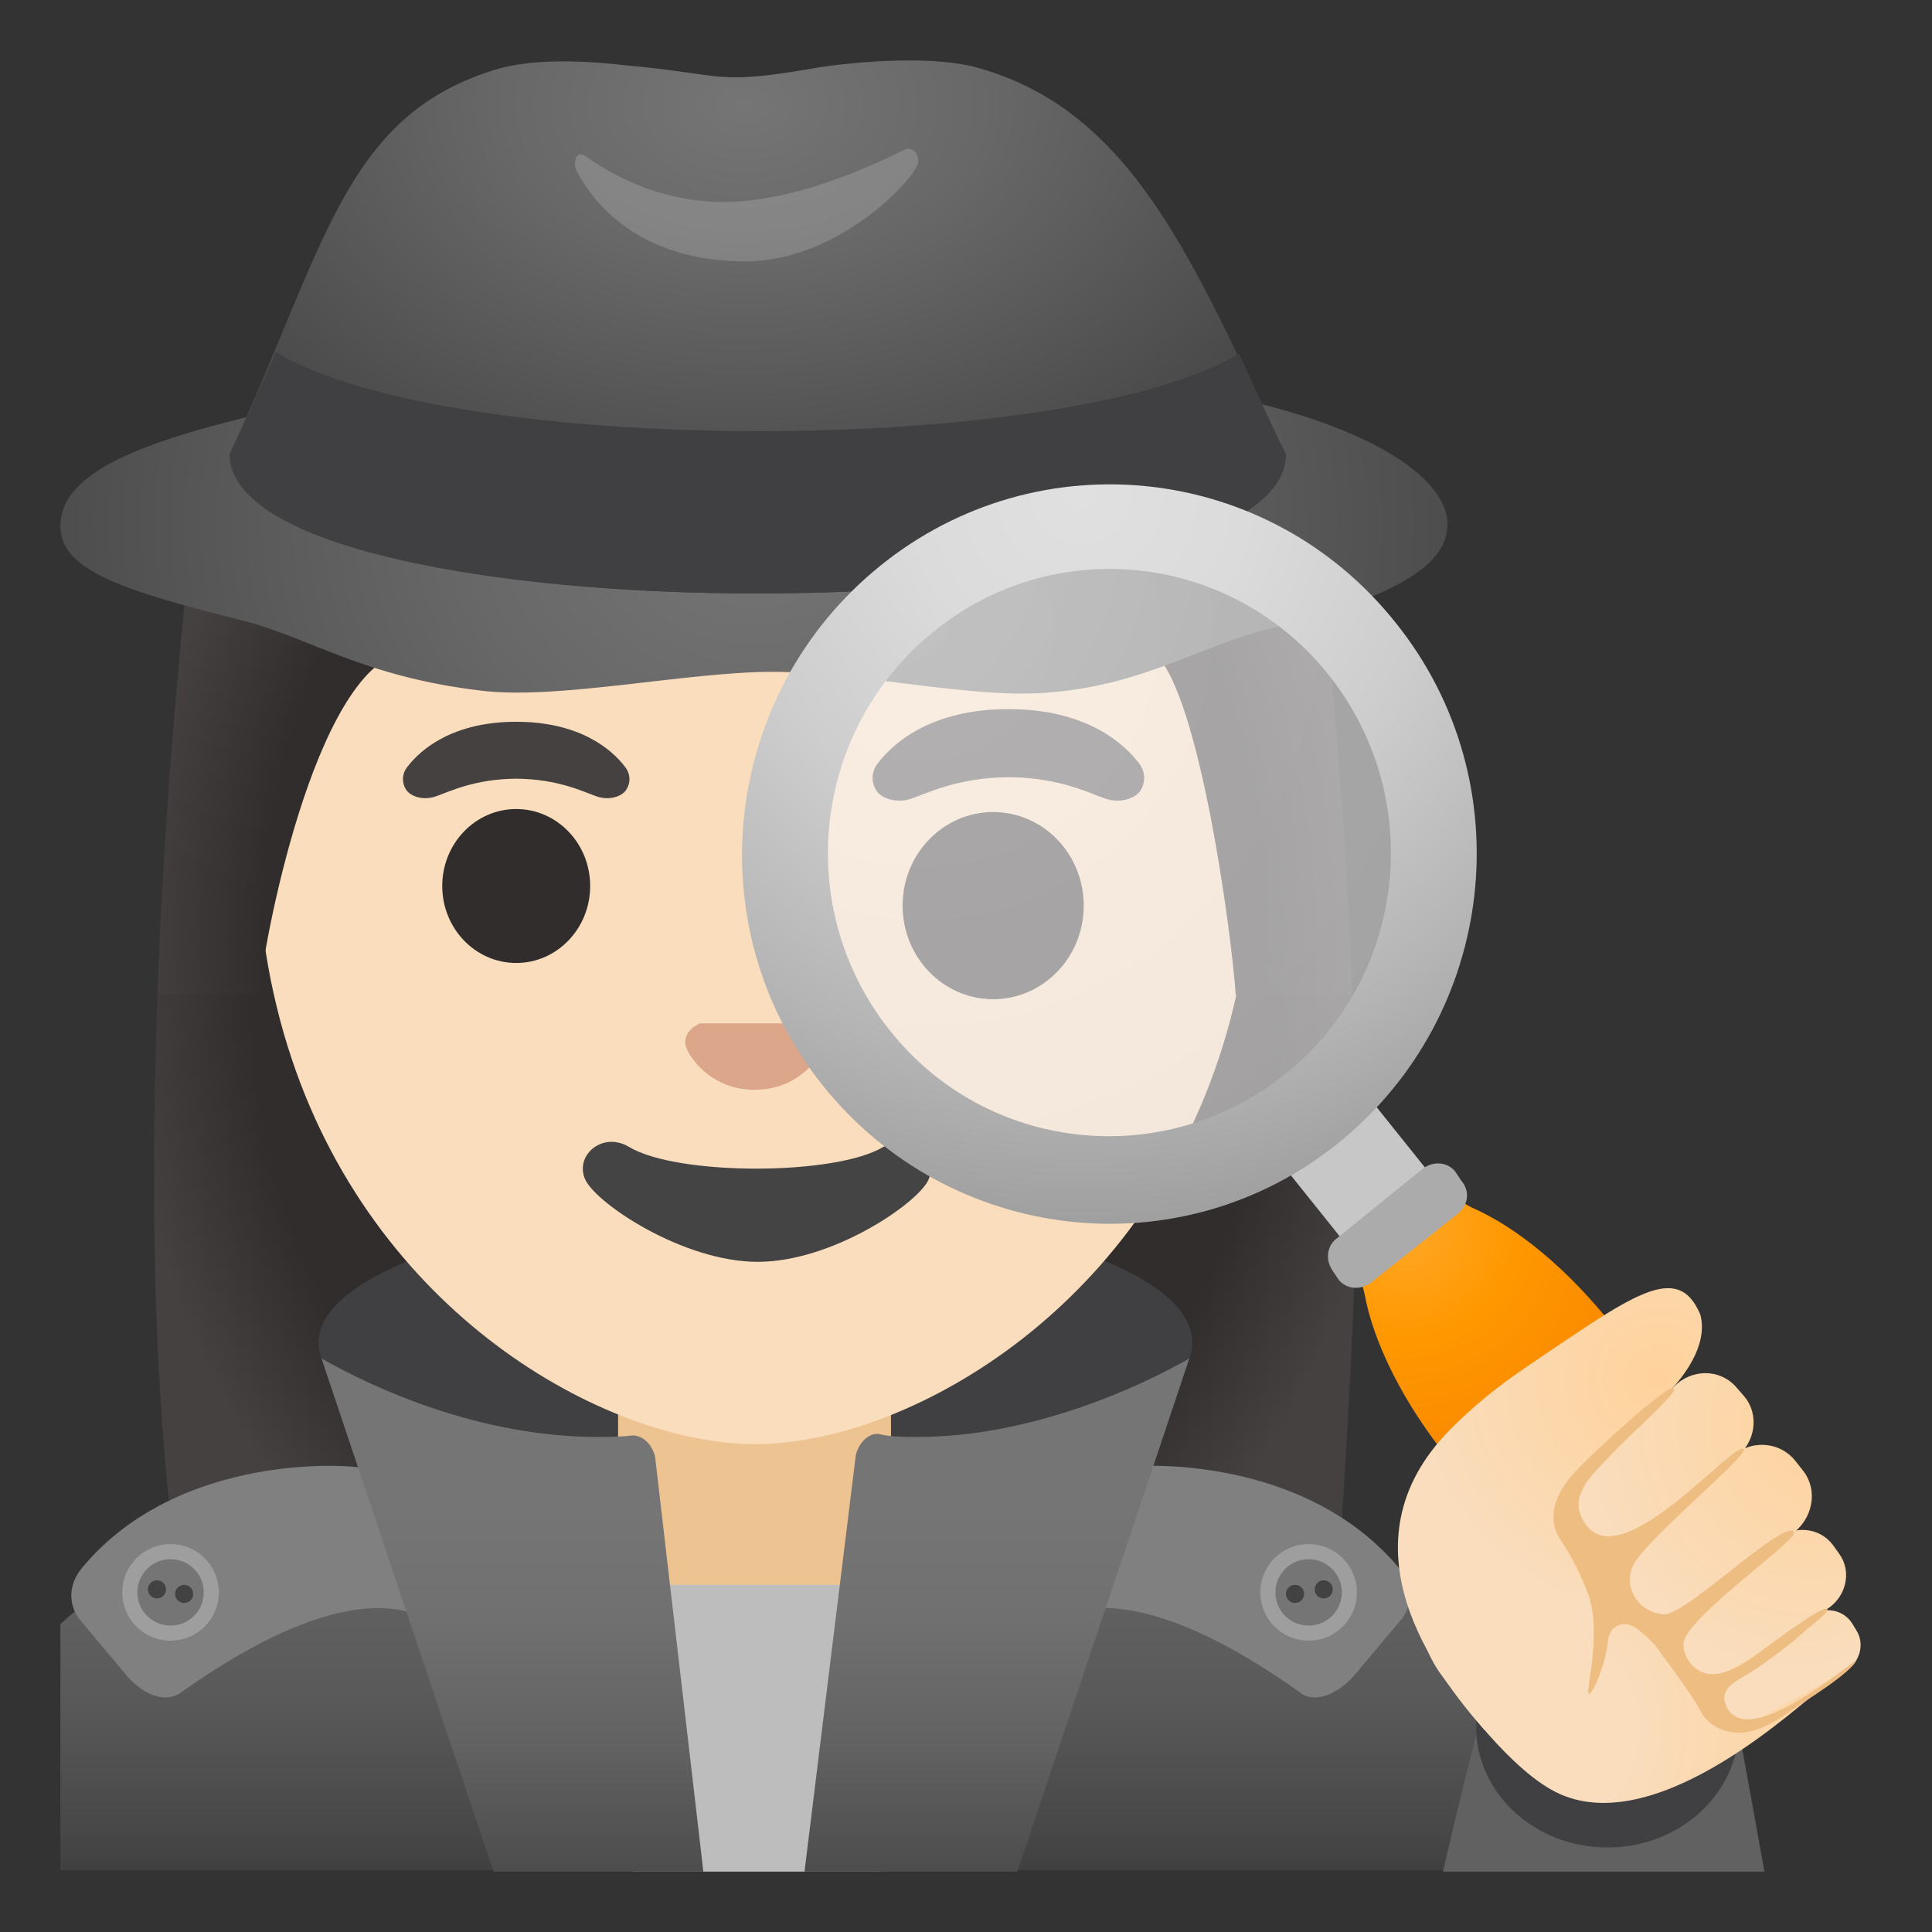 <svg enable-background="new 0 0 128 128" version="1.1" viewBox="0 0 128 128" xmlns="http://www.w3.org/2000/svg" xmlns:xlink="http://www.w3.org/1999/xlink"><rect x="0" y="0" width="128" height="128" fill="#333333" stroke="none"/><linearGradient id="a" x1="53" x2="53" y1="34.74" y2="-4.33" gradientTransform="matrix(1 0 0 -1 0 130)" gradientUnits="userSpaceOnUse"><stop stop-color="#606060" offset=".161"/><stop stop-color="#606060" offset=".288"/><stop stop-color="#595959" offset=".449"/><stop stop-color="#464646" offset=".684"/><stop stop-color="#262626" offset=".962"/><stop stop-color="#212121" offset="1"/></linearGradient><path d="m50.1 95.4h-0.1c-18.1 0-36.8 3.7-46 12.2v16.3h98v-3.4c0-16.8-26.3-25.1-51.9-25.1z" fill="url(#a)"/><path d="m87.8 40.38c0.29 2.92 0.57 6.04 0.83 9.31 0.03 0.42 0.06 0.83 0.1 1.25 0.04 0.54 0.08 1.09 0.12 1.64 0.05 0.73 0.11 1.45 0.15 2.19 0.18 2.63 0.33 5.34 0.46 8.09 0.08 1.76 0.14 3.52 0.21 5.3 0 0.09 0.01 0.17 0 0.26 0.02 0.94 0.05 1.89 0.07 2.84 0 0.26 0.01 0.53 0.02 0.81 0.03 1.67 0.04 3.34 0.05 5.02 0 1.65-0.01 3.3-0.03 4.94-0.01 0.66-0.02 1.33-0.04 2 0 0.64-0.03 1.25-0.05 1.88-0.02 0.49-0.04 0.99-0.05 1.47-0.02 0.49-0.04 0.98-0.07 1.47-0.04 0.77-0.11 2.17-0.19 3.77-0.08 1.19-0.17 2.36-0.26 3.52-0.05 0.61-0.11 1.22-0.16 1.82-0.05 0.53-0.03 1.89-0.05 2.72 0 0.03 0.01 0.06 0 0.09 0 0.1-0.02 0.18-0.02 0.25 0 0.06 0 0.11-0.01 0.14l-77.64-1.26c-0.07-0.64-0.14-1.29-0.2-1.94-0.06-0.6-0.11-1.21-0.16-1.82-0.19-2.38-0.35-4.83-0.45-7.29-0.03-0.49-0.05-0.98-0.06-1.47-0.02-0.49-0.03-0.99-0.05-1.47-0.02-0.63-0.04-1.24-0.05-1.88-0.02-0.67-0.03-1.33-0.04-2-0.02-1.64-0.03-3.29-0.03-4.94 0.01-1.67 0.02-3.35 0.05-5.02 0.01-0.28 0.01-0.54 0.02-0.81 0.02-0.95 0.05-1.9 0.07-2.84 0-0.09 0.01-0.17 0.01-0.26 0.06-1.79 0.12-3.55 0.21-5.3 0.13-2.75 0.28-5.46 0.46-8.09 0.04-0.73 0.1-1.46 0.15-2.19 0.05-0.55 0.08-1.1 0.12-1.64 0.03-0.42 0.06-0.84 0.1-1.25 0.26-3.27 0.54-6.39 0.83-9.31 0.01-0.12 0.18-2 0.87-4.81l30.45-27.97c1.93-0.25 4.01-0.39 6.22-0.42l36.93 26.75c0.93 3.69 1.1 6.3 1.11 6.45z" fill="#312D2D"/><radialGradient id="d" cx="50.386" cy="64.339" r="42.376" gradientTransform="matrix(1 0 0 -1.19 0 142.07)" gradientUnits="userSpaceOnUse"><stop stop-color="#454140" stop-opacity="0" offset=".794"/><stop stop-color="#454140" offset="1"/></radialGradient><path d="m87.8 40.38c0.29 2.92 0.57 6.04 0.83 9.31 0.03 0.42 0.06 0.83 0.1 1.25 0.04 0.54 0.08 1.09 0.12 1.64 0.05 0.73 0.11 1.45 0.15 2.19 0.18 2.63 0.33 5.34 0.46 8.09 0.08 1.76 0.14 3.52 0.21 5.3 0 0.09 0.01 0.17 0 0.26 0.02 0.94 0.05 1.89 0.07 2.84 0 0.26 0.01 0.53 0.02 0.81 0.03 1.67 0.04 3.34 0.05 5.02 0.01 1.64 0 3.3-0.03 4.94-0.01 0.66-0.02 1.33-0.04 2 0 0.64-0.03 1.25-0.05 1.88-0.02 0.49-0.04 0.99-0.05 1.47-0.02 0.49-0.04 0.98-0.07 1.47-0.04 0.77-0.11 2.17-0.19 3.77-0.17 3.01-0.38 6.71-0.48 8.07 0 0.03 0.01 0.06 0 0.09 0 0.1-0.02 0.18-0.02 0.25 0 0.06 0 0.11-0.01 0.14l-77.63-1.27c-0.07-0.64-0.14-1.29-0.2-1.94-0.06-0.6-0.11-1.21-0.16-1.82-0.19-2.38-0.35-4.83-0.45-7.29-0.03-0.49-0.05-0.98-0.06-1.47-0.02-0.49-0.03-0.99-0.05-1.47-0.02-0.63-0.04-1.24-0.05-1.88-0.02-0.67-0.03-1.33-0.04-2-0.02-1.64-0.03-3.29-0.03-4.94 0.01-1.67 0.02-3.35 0.05-5.02 0.01-0.28 0.01-0.54 0.02-0.81 0.02-0.95 0.05-1.9 0.07-2.84 0-0.09 0.01-0.17 0.01-0.26 0.06-1.79 0.12-3.55 0.21-5.3 0.13-2.75 0.28-5.46 0.46-8.09 0.04-0.73 0.1-1.46 0.15-2.19 0.05-0.55 0.08-1.1 0.12-1.64 0.03-0.42 0.06-0.84 0.1-1.25 0.26-3.27 0.54-6.39 0.83-9.31 0.01-0.12 0.18-2 0.87-4.81l30.45-27.97c1.93-0.25 4.01-0.39 6.22-0.42l36.93 26.75c0.93 3.69 1.1 6.3 1.11 6.45z" fill="url(#d)"/><path d="m33.48 96.33c4.06 0.85 7.46 22.1 12.28 27.57h5.95c8.4-5.57 16.9-27.57 21.53-29.56 3.59-1.51 5.76-3.4 5.76-5.38 0-5-12.94-8.97-28.9-8.97s-28.99 4.06-28.99 8.97c0 3.12 4.91 5.76 12.37 7.37z" fill="#404042"/><path d="m49.07 110.53c-4.47 0-8.12-3.6-8.12-8.02v-10.05h18.08v10.05c0 4.43-3.65 8.02-8.12 8.02h-1.84z" fill="#EDC391"/><path d="m50.03 95.68c-2.36 0-5.06-0.51-7.77-1.47-11.65-4.12-25.25-16.79-25.25-38.93 0-29.52 17.79-39.99 33.02-39.99s33.02 10.47 33.02 39.99c0 22.18-13.63 34.84-25.29 38.95-2.71 0.95-5.39 1.45-7.73 1.45z" fill="#F9DDBD"/><g fill="#312D2D"><ellipse cx="34.2" cy="58.7" rx="4.9" ry="5.1"/><ellipse cx="65.8" cy="60" rx="6" ry="6.2"/></g><path d="m53.9 67.9c-0.1 0-0.2-0.1-0.3-0.1h-7.1c-0.1 0-0.2 0-0.3 0.1-0.6 0.3-1 0.9-0.7 1.6s1.7 2.7 4.5 2.7 4.2-2 4.5-2.7c0.4-0.7 0-1.3-0.6-1.6z" fill="#DBA689"/><path d="m58.5 76c-3.2 1.9-13.6 1.9-16.8 0-1.8-1.1-3.7 0.6-2.9 2.2s6.5 5.4 11.4 5.4 10.5-3.8 11.3-5.4c0.7-1.6-1.1-3.3-3-2.2z" fill="#444"/><g fill="#454140"><path d="m41.43 50.83c-0.93-1.23-3.07-3.01-7.23-3.01s-6.31 1.79-7.23 3.01c-0.41 0.54-0.31 1.17-0.02 1.55 0.26 0.35 1.04 0.68 1.9 0.39s2.54-1.16 5.35-1.18c2.81 0.02 4.49 0.89 5.35 1.18s1.64-0.03 1.9-0.39c0.29-0.38 0.39-1-0.02-1.55z"/><path d="m75.48 50.59c-1.11-1.47-3.68-3.61-8.67-3.61s-7.56 2.14-8.67 3.61c-0.49 0.65-0.37 1.4-0.03 1.86 0.32 0.42 1.25 0.81 2.28 0.46s3.05-1.39 6.42-1.42c3.37 0.02 5.39 1.07 6.42 1.42s1.96-0.04 2.28-0.46c0.33-0.46 0.46-1.21-0.03-1.86z"/></g><path d="m87.8 40.38c0.74 7.43 1.42 16.18 1.78 25.36 0 0.05-0.01 0.12-0.01 0.17h-7.7c-0.27-4.09-2.49-20.63-5.54-22.74-3.65-2.53-13.58-9.05-16.8-15.5 0 0-11.58 10.77-32.84 15.53-5.89 1.32-9.31 19.57-9.51 22.69l-6.76 0.01c0.34-9.24 1.03-18.05 1.77-25.53 0.01-0.13 0.19-2.1 0.92-5.03l33.9-28.07c1.11-0.07 2.27-0.1 3.47-0.1s2.37 0.03 3.48 0.1l32.68 26.56c0.98 3.75 1.15 6.4 1.16 6.55z" fill="#312D2D"/><radialGradient id="c" cx="50.331" cy="67.824" r="41.282" gradientTransform="matrix(1 0 0 -1.214 0 144.31)" gradientUnits="userSpaceOnUse"><stop stop-color="#454140" stop-opacity="0" offset=".794"/><stop stop-color="#454140" offset="1"/></radialGradient><path d="m87.8 40.38c0.74 7.43 1.42 16.18 1.78 25.36 0 0.05-0.01 0.12-0.01 0.17h-7.7c-0.27-4.09-2.49-20.63-5.54-22.74-3.65-2.53-13.58-9.05-16.8-15.5 0 0-11.58 10.77-32.84 15.53-5.89 1.32-9.31 19.57-9.51 22.69l-6.76 0.01c0.34-9.24 1.03-18.05 1.77-25.53 0.01-0.13 0.19-2.1 0.92-5.03l33.9-28.07c1.11-0.07 2.27-0.1 3.47-0.1s2.37 0.03 3.48 0.1l32.68 26.56c0.98 3.75 1.15 6.4 1.16 6.55z" fill="url(#c)"/><polygon points="58.4 124 60.6 105 39.4 105 41.9 124" fill="#BDBDBD"/><defs><rect id="r" x="4" y="4" width="120" height="120"/></defs><clipPath id="q"><use xlink:href="#r"/></clipPath><g clip-path="url(#q)"><path d="m116.9 124-2.1-11.6-9.9-2.5c-3.3-0.8-6.5 1.3-7 4.7 0 0-0.8 2.9-2.3 9.4h21.3z" fill="#616161"/></g><defs><rect id="p" x="4" y="4" width="120" height="120"/></defs><clipPath id="o"><use xlink:href="#p"/></clipPath><ellipse cx="106.5" cy="114.4" rx="8.7" ry="8" clip-path="url(#o)" fill="#404042"/><defs><rect id="n" x="4" y="4" width="120" height="120"/></defs><clipPath id="m"><use xlink:href="#n"/></clipPath><g clip-path="url(#m)"><path d="m24.55 97.46-0.3-0.15c-0.59-0.29-12.34-1.25-18.81 6.56-0.87 1.04-0.96 2.32-0.2 3.38l3.1 3.7c0.71 0.85 1.69 1.51 2.61 1.51 0.36 0 0.72-0.1 1.04-0.33 8.17-5.79 12.84-6.06 15.32-5.26l2.25 0.72-5.01-10.13z" fill="#808080"/><circle cx="11.3" cy="105.5" r="2.7" fill="#757575" stroke="#9E9E9E" stroke-miterlimit="10"/><g fill="#424242"><circle cx="12.2" cy="105.6" r=".6"/><circle cx="10.4" cy="105.3" r=".6"/></g></g><defs><rect id="l" x="4" y="4" width="120" height="120"/></defs><clipPath id="k"><use xlink:href="#l"/></clipPath><g clip-path="url(#k)"><path d="m92.67 103.86c-6.57-7.8-18.24-6.85-18.82-6.55l-0.3 0.15-4.99 10.12 2.25-0.72c2.48-0.8 7.15-0.53 15.25 5.22 0.32 0.27 0.68 0.38 1.05 0.38 1 0 2.07-0.81 2.65-1.5l3.15-3.76c0.72-1.02 0.63-2.3-0.24-3.34z" fill="#808080"/><circle cx="86.7" cy="105.5" r="2.7" fill="#757575" stroke="#9E9E9E" stroke-miterlimit="10"/><g fill="#424242"><circle cx="85.8" cy="105.6" r=".6"/><circle cx="87.7" cy="105.3" r=".6"/></g></g><defs><rect id="j" x="4" y="4" width="120" height="120"/></defs><clipPath id="z"><use xlink:href="#j"/></clipPath><g clip-path="url(#z)"><linearGradient id="y" x1="33.95" x2="33.95" y1="-1252.8" y2="-1294.2" gradientTransform="matrix(1 0 0 -1 0 -1158)" gradientUnits="userSpaceOnUse"><stop stop-color="#757575" offset=".125"/><stop stop-color="#707070" offset=".3"/><stop stop-color="#626262" offset=".502"/><stop stop-color="#4B4B4B" offset=".718"/><stop stop-color="#2B2B2B" offset=".942"/><stop stop-color="#212121" offset="1"/></linearGradient><path d="m46.6 124-3.2-27.5c-0.2-0.8-0.8-1.4-1.5-1.4-0.8 0.1-1.6 0.1-2.3 0.1-7.8 0-14.8-3.2-18.3-5.2l11.4 34h13.9z" fill="url(#y)"/><linearGradient id="x" x1="66.05" x2="66.05" y1="-1252.8" y2="-1294.2" gradientTransform="matrix(1 0 0 -1 0 -1158)" gradientUnits="userSpaceOnUse"><stop stop-color="#757575" offset=".125"/><stop stop-color="#707070" offset=".3"/><stop stop-color="#626262" offset=".502"/><stop stop-color="#4B4B4B" offset=".718"/><stop stop-color="#2B2B2B" offset=".942"/><stop stop-color="#212121" offset="1"/></linearGradient><path d="m67.4 124 11.4-34c-3.5 2-10.6 5.2-18 5.2-0.9 0-1.8 0-2.6-0.2h-0.1c-0.6 0-1.2 0.6-1.4 1.4l-3.4 27.6h14.1z" fill="url(#x)"/></g><radialGradient id="w" cx="117.2" cy="-1548.3" r="61.738" gradientTransform="matrix(.918 0 0 -.782 -57.667 -1176.2)" gradientUnits="userSpaceOnUse"><stop stop-color="#757575" offset=".003"/><stop stop-color="#686868" offset=".333"/><stop stop-color="#464646" offset=".941"/><stop stop-color="#424242" offset="1"/></radialGradient><path d="m83.5 26.76c-4.5-1.14-10.9-2.08-17-2.7-5.1-0.52-10.7 0.52-16.5 0.52s-11.4-1.04-16.5-0.52c-6.1 0.52-13.7 2.7-18.2 3.84-7.8 1.98-11.3 4.05-11.3 6.96s4.1 4.26 12 6.23c4.5 1.14 8 3.74 15.9 4.67 5.1 0.62 13.6-1.25 19.3-1.25 5.8 0 13.4 1.87 18.5 1.35 6.1-0.52 9.7-3.01 14.2-4.15 7.9-1.97 12-4.05 12-6.96s-4.5-6.02-12.4-7.99z" fill="url(#w)"/><radialGradient id="v" cx="140.25" cy="998.92" r="33.431" gradientTransform="matrix(9.8e-14 .933 1.413 -1.42e-13 -1362.2 -123.91)" gradientUnits="userSpaceOnUse"><stop stop-color="#757575" offset=".003"/><stop stop-color="#686868" offset=".333"/><stop stop-color="#464646" offset=".941"/><stop stop-color="#424242" offset="1"/></radialGradient><path d="m64.6 4.44c-2.8-0.73-7.4-0.41-10.2 0-7.1 1.25-6.1 0.52-12.8-0.1-2.7-0.31-6.3-0.52-8.9 0.31-10 3.12-11.2 11.94-17.5 25.44 0.1 12.36 70 12.25 69.9 0-6.1-12.88-10.1-22.85-20.5-25.65z" fill="url(#v)"/><path d="m38.8 10.35c3.2 2.28 7.1 3.43 11 2.91 3.5-0.41 6.9-1.77 10.1-3.32 0.5-0.31 1.1 0.31 0.9 0.94-0.5 1.35-5.5 6.44-11.4 6.44-5.5 0-9.2-2.39-11.1-5.82-0.4-0.52-0.2-1.66 0.5-1.15z" enable-background="new" fill="#eee" opacity=".2"/><path d="m82.1 23.44c-11.6 6.85-52.3 6.85-63.8-0.1-1 2.18-2 4.47-3 6.75 0.1 12.36 70 12.25 69.9 0-1.1-2.19-2.1-4.47-3.1-6.65z" fill="#404042"/><g opacity=".6"><radialGradient id="u" cx="191.29" cy="-1029.2" r="41.908" gradientTransform="matrix(.994 .111 .111 -.994 -14.812 -1002.5)" gradientUnits="userSpaceOnUse"><stop stop-color="#FAFAFA" offset="0"/><stop stop-color="#eee" offset="1"/></radialGradient><path d="m90.17 43.4c7.3 9.2 5.8 22.7-3.3 30.1s-22.6 5.8-30-3.4-5.8-22.7 3.4-30.1 22.5-5.8 29.9 3.4z" fill="url(#u)"/></g><polygon points="101.16 85.78 95.48 90.3 82.84 74.52 88.52 70" fill="#C7C7C7"/><radialGradient id="t" cx="42.487" cy="-1219.8" r="48.964" gradientTransform="matrix(1 -.023 -.023 -1 1.04 -1186.1)" gradientUnits="userSpaceOnUse"><stop stop-color="#E0E0E0" offset="0"/><stop stop-color="#DBDBDB" offset=".227"/><stop stop-color="#CDCDCD" offset=".494"/><stop stop-color="#B5B5B5" offset=".779"/><stop stop-color="#9E9E9E" offset="1"/></radialGradient><path d="m92.5 41.3c-8.4-10.6-23.7-12.3-34.2-3.8s-12.2 23.9-3.8 34.4 23.7 12.3 34.2 3.8 12.2-23.9 3.8-34.4zm-7.36 29.87c-8.04 6.43-19.78 5.2-26.21-2.93s-5.11-19.87 2.93-26.4 19.78-5.2 26.21 2.93c6.44 8.13 5.11 19.96-2.93 26.4z" fill="url(#t)"/><radialGradient id="s" cx="93.198" cy="48.415" r="13.61" gradientTransform="matrix(1 0 0 -1 0 130)" gradientUnits="userSpaceOnUse"><stop stop-color="#FFA726" offset="0"/><stop stop-color="#FFA623" offset=".04"/><stop stop-color="#FF9800" offset=".517"/><stop stop-color="#FB8C00" offset="1"/></radialGradient><path d="m113.1 100.6-0.4-0.5c-0.4-3.4-2.4-7.9-5.8-12.2-3-3.8-6.4-6.6-9.4-7.9-0.8-0.4-1.5-1-2.1-1.7l-0.8-1-6.2 5 0.8 1c0.6 0.7 1 1.5 1.2 2.4 0.6 3.3 2.6 7.3 5.6 11 3.4 4.3 7.3 7.3 10.5 8.4l0.4 0.5c0.4 0.5 1 0.8 1.7 0.8 0.5 0 0.9-0.2 1.3-0.5l0.9-0.7c0.2-0.1 0.4-0.2 0.6-0.4 0.2-0.1 0.3-0.3 0.5-0.5l0.9-0.7c0.9-0.7 1.1-2.1 0.3-3z" fill="url(#s)"/><path d="m96.6 80.4-5.8 4.6c-0.7 0.5-1.6 0.4-2.1-0.2l-0.4-0.6c-0.5-0.7-0.4-1.6 0.2-2.1l5.8-4.7c0.7-0.5 1.6-0.4 2.1 0.2l0.4 0.6c0.6 0.7 0.5 1.6-0.2 2.2z" fill="#ABABAB"/><radialGradient id="b" cx="-14.402" cy="165.92" r="21.685" gradientTransform="matrix(-.635 -.772 -.817 .671 227.45 -7.606)" gradientUnits="userSpaceOnUse"><stop stop-color="#F9DDBD" offset=".307"/><stop stop-color="#FFD29C" offset="1"/></radialGradient><path d="m101.53 97.62c-0.82 0.87-1.56 1.81-2.12 2.86-0.81 1.5-8.06 4.3-4.06 10.29 1.17 1.61 4.82 6.69 8.02 8.1 6.69 2.95 16.21-6.33 17.1-6.82 5.6-3.05-8.94-17.41-13.34-17.3-0.53 0.04-1.32 0.19-2.03 0.3-1.37 0.24-2.71 1.67-3.57 2.57z" fill="url(#b)"/><radialGradient id="i" cx="75.215" cy="-22.348" r="15.889" gradientTransform="matrix(.529 -.848 -.848 -.529 59.365 147.1)" gradientUnits="userSpaceOnUse"><stop stop-color="#FFD29C" offset="0"/><stop stop-color="#F9DDBD" offset="1"/></radialGradient><path d="m119.9 107.09-5.74 4.2c-0.75 0.52-0.98 1.47-0.58 2.23 0.42 0.84 1.49 1.12 2.37 0.68l6.22-3.44c1.01-0.53 1.41-1.77 0.84-2.71l-0.29-0.48c-0.6-0.96-1.89-1.18-2.82-0.48z" fill="url(#i)"/><radialGradient id="h" cx="94.589" cy="-24.964" r="15.873" gradientTransform="matrix(.908 -.483 -.467 -.885 12.279 114.83)" gradientUnits="userSpaceOnUse"><stop stop-color="#FFD29C" offset="0"/><stop stop-color="#F9DDBD" offset="1"/></radialGradient><path d="m98.35 114.61s1.74-0.08 4.02-0.72c6.9-1.96 2.59-8.93 1.94-10.03-3.31-5.64 2.14-7.99 5.8-11.2 0.76-0.67 3.18-3.19 2.54-5.57-1.53-3.61-4.58-1.2-11.4 3.39-1.86 1.25-3.6 2.63-5.17 4.23-7.5 7.59-0.97 16.25 2.27 19.9z" fill="url(#h)"/><radialGradient id="g" cx="89.402" cy="-31.464" r="18.06" gradientTransform="matrix(.752 -.659 -.659 -.752 34.067 128.8)" gradientUnits="userSpaceOnUse"><stop stop-color="#FFD29C" offset="0"/><stop stop-color="#F9DDBD" offset="1"/></radialGradient><path d="m114.64 96.58-7.56 6.87c-1.02 0.91-0.41 1.75 0.32 2.82 0.78 1.18 1.64 2.04 2.88 1.21l8.41-5.83c1.42-0.98 1.79-2.91 0.77-4.21l-0.52-0.66c-1.06-1.32-3.02-1.42-4.3-0.2z" fill="url(#g)"/><radialGradient id="f" cx="97.042" cy="-34.278" r="17.259" gradientTransform="matrix(.838 -.545 -.545 -.838 21.856 118.54)" gradientUnits="userSpaceOnUse"><stop stop-color="#FFD29C" offset="0"/><stop stop-color="#F9DDBD" offset="1"/></radialGradient><path d="m110.88 91.9-6.19 6.28c-0.93 0.92-1.03 2.33-0.28 3.32 0.8 1.09 2.4 1.23 3.54 0.38l7.06-5.32c1.31-1 1.57-2.87 0.53-4.07l-0.53-0.61c-1.08-1.21-2.97-1.21-4.13 0.02z" fill="url(#f)"/><radialGradient id="e" cx="80.973" cy="-26.303" r="17.265" gradientTransform="matrix(.638 -.77 -.77 -.638 48.068 139.45)" gradientUnits="userSpaceOnUse"><stop stop-color="#FFD29C" offset="0"/><stop stop-color="#F9DDBD" offset="1"/></radialGradient><path d="m117.65 102.04-6.13 5.25c-0.93 0.76-1.13 2.04-0.52 3 0.64 1.06 2.08 1.32 3.19 0.63l6.85-4.31c1.28-0.81 1.67-2.49 0.81-3.67l-0.43-0.6c-0.89-1.17-2.61-1.32-3.77-0.3z" fill="url(#e)"/><path d="m118.86 101.51c-0.6-0.97-7.14 5.5-8.6 5.44-1.67-0.07-2.82-1.81-2.01-3.33 0.92-1.71 7.58-7.21 7.28-7.59-0.56-0.71-7.88 8.24-10.39 5.07-1.56-1.96 0.55-3.56 1.77-4.9 0.72-0.79 4.2-3.9 4-4.16-0.2-0.25-1.04 0.52-1.15 0.59-0.72 0.45-4.77 4.08-5.72 5.24-1.57 1.92-1.21 3.35-0.61 4.21 0.7 1.01 1.43 2.5 1.83 3.66 0.84 2.47-0.16 6.13-0.03 6.45 0.14 0.34 1.12-1.69 1.31-3.51 0.11-1.07 1.15-1.4 1.99-0.72 0.51 0.42 0.96 0.82 1.12 1.04 0.34 0.46 2.36 3.15 2.91 4.18 0.21 0.4 0.4 0.7 0.81 1.01 0.3 0.23 0.64 0.4 1.01 0.5 1.64 0.45 3.17-0.58 4.41-1.44 0.74-0.52 3.86-2.4 4.23-3.3-1.61 1.2-7.11 5.64-8.55 3.28-0.78-1.34 0.6-1.85 1.48-2.41 1-0.63 2.77-1.95 3.63-2.76 0.24-0.23 1.63-1.25 1.48-1.45-0.23-0.29-3.13 1.87-3.46 2.11-1.19 0.85-3.49 2.91-5.08 1.94-0.58-0.36-0.99-1.04-0.99-1.73 0-1.66 7.64-6.92 7.33-7.42z" fill="#EDBD82"/></svg>
